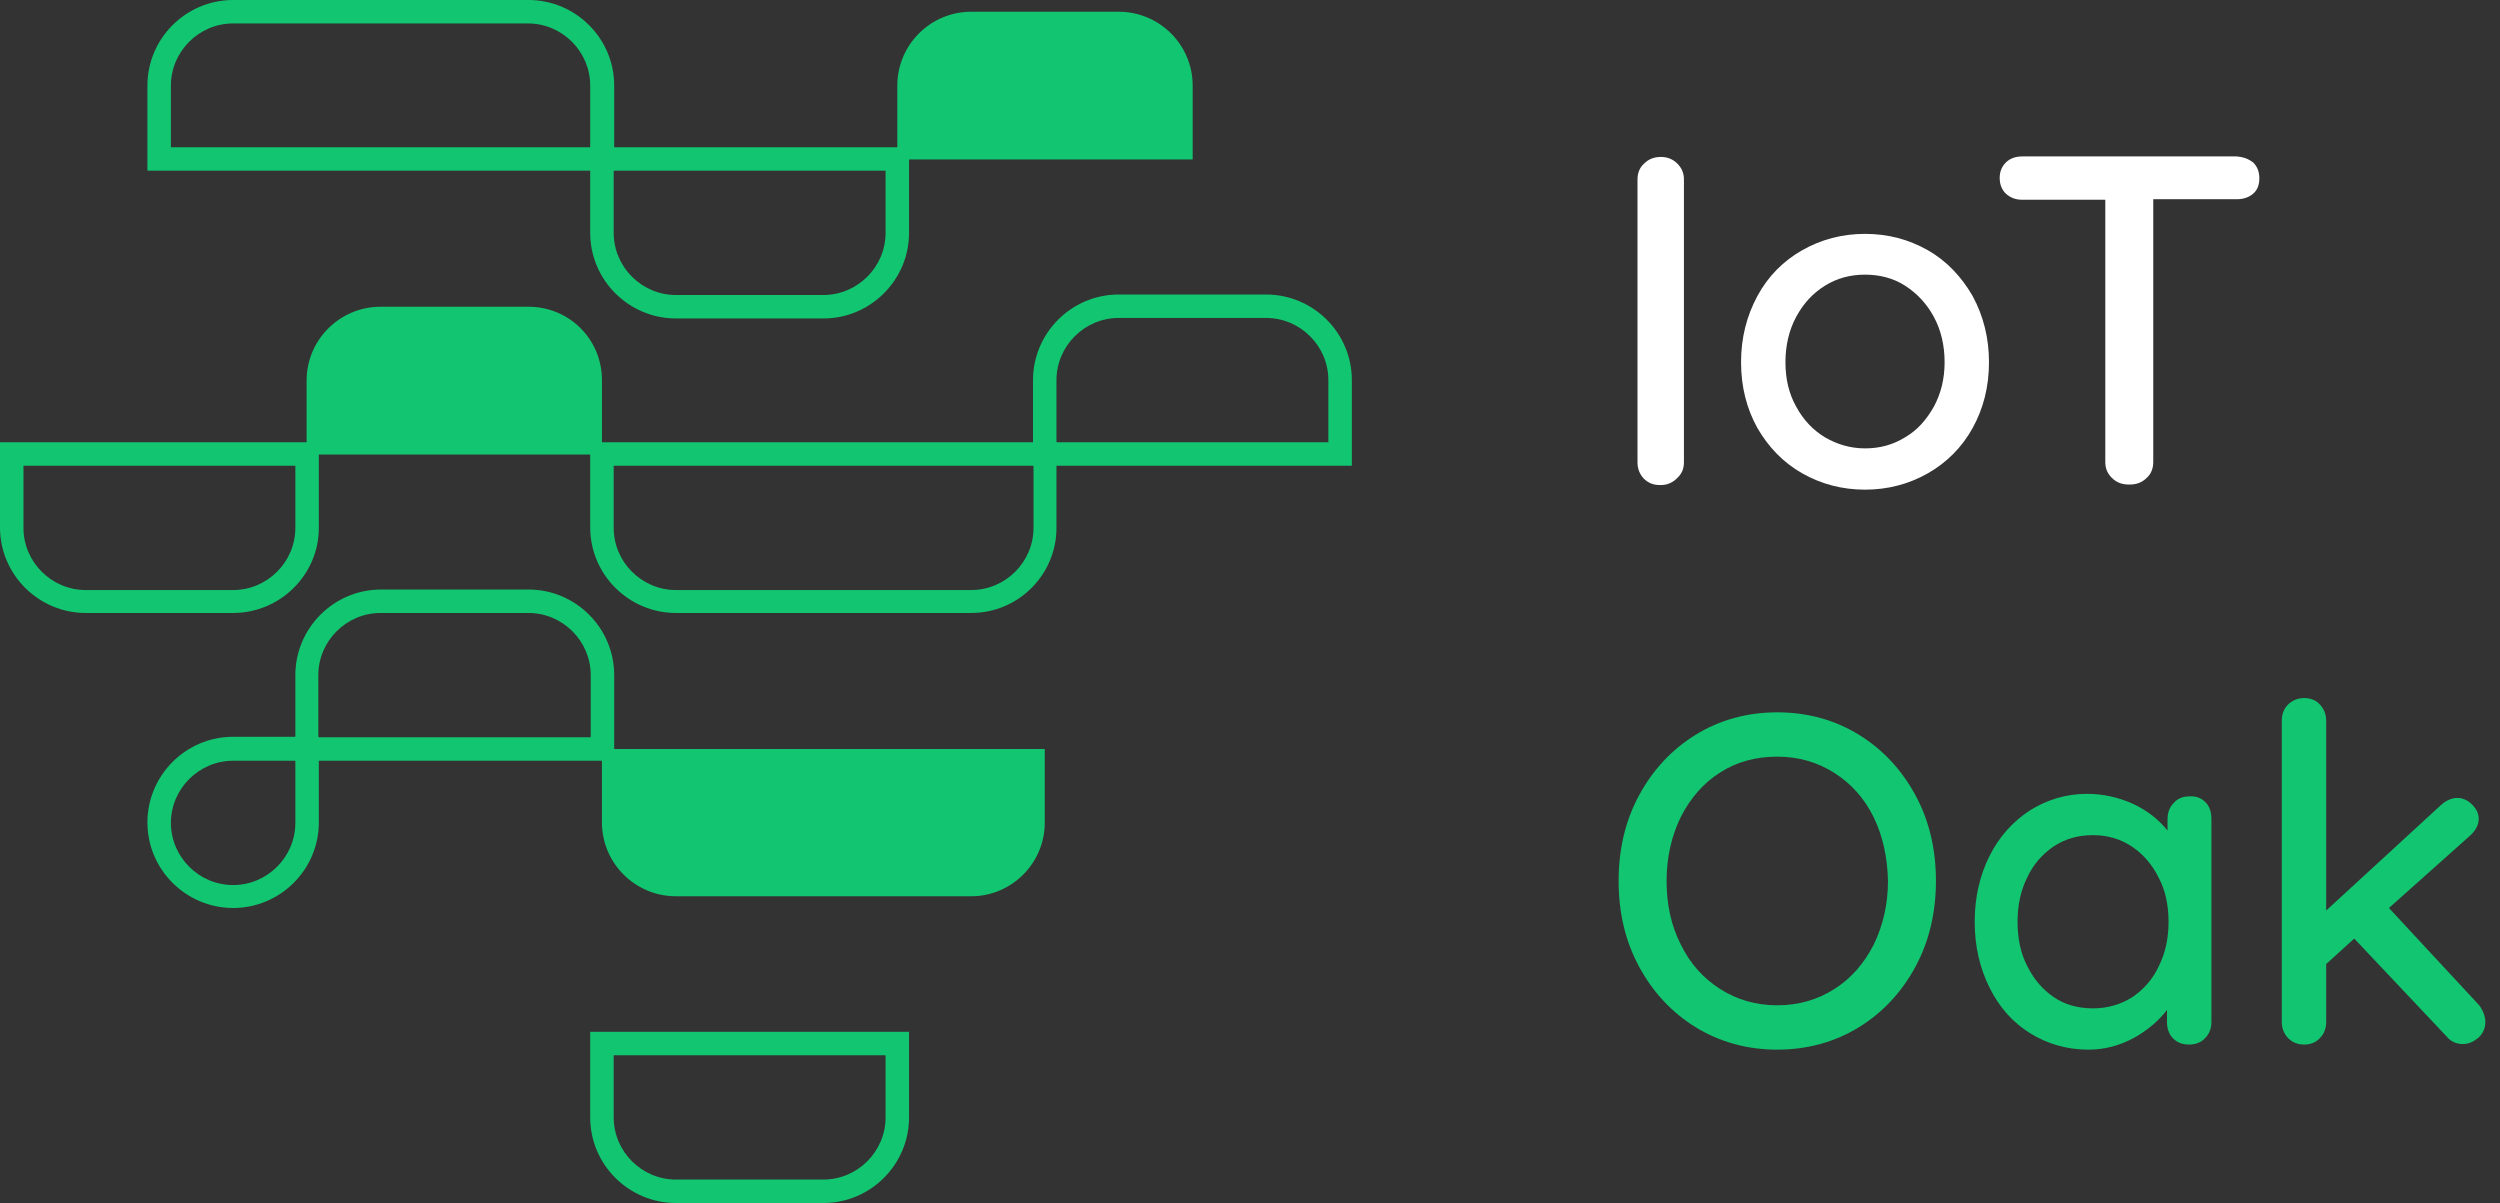 <svg viewBox="0 0 133 64" fill="none" xmlns="http://www.w3.org/2000/svg">
<rect x="0" y="0" width="133" height="64" fill="#333333" stroke="none"/>
<path d="M89.205 25.454C88.961 25.698 88.662 25.806 88.337 25.806C87.957 25.806 87.685 25.698 87.441 25.454C87.224 25.21 87.115 24.939 87.115 24.586V9.542C87.115 9.216 87.224 8.918 87.468 8.701C87.712 8.457 88.011 8.349 88.364 8.349C88.689 8.349 88.988 8.457 89.232 8.701C89.476 8.945 89.585 9.216 89.585 9.542V24.586C89.585 24.939 89.476 25.21 89.205 25.454Z" fill="white"/>
<path d="M104.945 22.77C104.376 23.8 103.561 24.613 102.557 25.183C101.553 25.752 100.44 26.05 99.219 26.05C97.998 26.05 96.885 25.752 95.881 25.183C94.877 24.613 94.09 23.8 93.493 22.77C92.923 21.74 92.624 20.574 92.624 19.273C92.624 17.972 92.923 16.806 93.493 15.749C94.063 14.692 94.877 13.879 95.881 13.31C96.885 12.74 97.998 12.442 99.219 12.442C100.44 12.442 101.553 12.74 102.557 13.31C103.561 13.879 104.348 14.719 104.945 15.749C105.515 16.806 105.814 17.972 105.814 19.273C105.814 20.574 105.515 21.74 104.945 22.77ZM102.883 16.861C102.503 16.156 101.987 15.614 101.363 15.207C100.739 14.8 100.006 14.611 99.219 14.611C98.432 14.611 97.727 14.8 97.075 15.207C96.424 15.614 95.935 16.156 95.555 16.861C95.176 17.565 94.986 18.379 94.986 19.273C94.986 20.168 95.176 20.954 95.555 21.631C95.935 22.336 96.451 22.878 97.075 23.258C97.727 23.637 98.432 23.854 99.219 23.854C100.006 23.854 100.712 23.665 101.363 23.258C102.015 22.878 102.503 22.309 102.883 21.631C103.263 20.927 103.453 20.141 103.453 19.273C103.453 18.379 103.263 17.565 102.883 16.861Z" fill="white"/>
<path d="M119.872 8.647C120.089 8.864 120.197 9.135 120.197 9.488C120.197 9.84 120.089 10.111 119.872 10.301C119.655 10.491 119.356 10.599 119.003 10.599H114.553V24.586C114.553 24.912 114.444 25.21 114.2 25.427C113.955 25.671 113.657 25.779 113.277 25.779C112.897 25.779 112.599 25.671 112.354 25.427C112.11 25.183 112.002 24.912 112.002 24.586V10.626H107.578C107.225 10.626 106.954 10.518 106.709 10.301C106.492 10.084 106.384 9.813 106.384 9.46C106.384 9.135 106.492 8.864 106.709 8.647C106.927 8.43 107.225 8.322 107.578 8.322H118.976C119.356 8.349 119.627 8.457 119.872 8.647Z" fill="white"/>
<path d="M51.672 32.61H35.959C33.462 32.61 31.399 30.577 31.399 28.056V23.529H56.204V28.083C56.204 30.577 54.169 32.61 51.672 32.61ZM32.648 24.776V28.083C32.648 29.899 34.14 31.39 35.959 31.39H51.672C53.49 31.39 54.983 29.899 54.983 28.083V24.776H32.648Z" fill="#12C671"/>
<path d="M71.918 24.776H54.956V20.222C54.956 17.728 56.992 15.668 59.515 15.668H67.358C69.855 15.668 71.918 17.701 71.918 20.222V24.776ZM56.204 23.529H70.669V20.222C70.669 18.406 69.177 16.915 67.358 16.915H59.515C57.697 16.915 56.204 18.406 56.204 20.222V23.529Z" fill="#12C671"/>
<path d="M28.116 16.319H20.246C18.075 16.319 16.311 18.08 16.311 20.249V24.18H32.024V20.222C32.024 18.053 30.287 16.319 28.116 16.319Z" fill="#12C671"/>
<path d="M12.402 32.61H4.559C2.063 32.61 0 30.577 0 28.056V23.529H16.962V28.083C16.962 30.577 14.899 32.61 12.402 32.61ZM1.248 24.776V28.083C1.248 29.899 2.741 31.39 4.559 31.39H12.402C14.221 31.39 15.713 29.899 15.713 28.083V24.776H1.248Z" fill="#12C671"/>
<path d="M32.648 9.081H7.843V4.554C7.843 2.033 9.906 0 12.403 0H28.116C30.613 0 32.675 2.033 32.675 4.554V9.081H32.648ZM9.092 7.834H31.4V4.554C31.4 2.738 29.907 1.247 28.089 1.247H12.403C10.584 1.247 9.092 2.738 9.092 4.554V7.834Z" fill="#12C671"/>
<path d="M32.648 40.471H15.713V35.917C15.713 33.423 17.749 31.363 20.273 31.363H28.116C30.613 31.363 32.675 33.396 32.675 35.917V40.471H32.648ZM16.962 39.224H31.427V35.917C31.427 34.101 29.934 32.61 28.116 32.61H20.245C18.427 32.61 16.935 34.101 16.935 35.917V39.224H16.962Z" fill="#12C671"/>
<path d="M43.802 16.942H35.959C33.462 16.942 31.399 14.909 31.399 12.388V7.834H48.361V12.388C48.361 14.882 46.326 16.942 43.802 16.942ZM32.648 9.081V12.388C32.648 14.204 34.14 15.695 35.959 15.695H43.802C45.62 15.695 47.113 14.204 47.113 12.388V9.081H32.648Z" fill="#12C671"/>
<path d="M51.672 0.624H59.515C61.686 0.624 63.45 2.385 63.45 4.554V8.485H47.737V4.554C47.737 2.385 49.501 0.624 51.672 0.624Z" fill="#12C671"/>
<path d="M51.672 47.681H35.959C33.788 47.681 32.023 45.919 32.023 43.751V39.847H55.58V43.778C55.58 45.919 53.816 47.681 51.672 47.681Z" fill="#12C671"/>
<path d="M12.403 48.305C9.906 48.305 7.843 46.272 7.843 43.751C7.843 41.257 9.879 39.197 12.403 39.197H16.962V43.751C16.962 46.272 14.899 48.305 12.403 48.305ZM12.403 40.471C10.584 40.471 9.092 41.962 9.092 43.778C9.092 45.594 10.584 47.085 12.403 47.085C14.221 47.085 15.713 45.594 15.713 43.778V40.471H12.403Z" fill="#12C671"/>
<path d="M43.802 64H35.959C33.462 64 31.399 61.967 31.399 59.446V54.892H48.361V59.446C48.361 61.94 46.326 64 43.802 64ZM32.648 56.139V59.446C32.648 61.262 34.14 62.753 35.959 62.753H43.802C45.62 62.753 47.113 61.262 47.113 59.446V56.139H32.648Z" fill="#12C671"/>
<path d="M101.906 51.422C101.173 52.778 100.169 53.862 98.894 54.648C97.618 55.434 96.153 55.841 94.552 55.841C92.95 55.841 91.485 55.434 90.209 54.648C88.934 53.862 87.93 52.778 87.197 51.422C86.464 50.067 86.111 48.549 86.111 46.868C86.111 45.188 86.464 43.67 87.197 42.314C87.93 40.959 88.934 39.875 90.209 39.089C91.485 38.302 92.95 37.896 94.552 37.896C96.153 37.896 97.618 38.302 98.894 39.089C100.169 39.875 101.173 40.959 101.906 42.314C102.639 43.67 102.992 45.188 102.992 46.868C102.992 48.522 102.639 50.067 101.906 51.422ZM99.681 43.48C99.192 42.477 98.487 41.691 97.591 41.121C96.695 40.552 95.691 40.254 94.552 40.254C93.412 40.254 92.407 40.525 91.512 41.094C90.616 41.664 89.938 42.45 89.422 43.453C88.934 44.456 88.662 45.594 88.662 46.868C88.662 48.115 88.907 49.254 89.422 50.257C89.911 51.26 90.616 52.046 91.512 52.615C92.407 53.184 93.412 53.482 94.552 53.482C95.691 53.482 96.695 53.184 97.591 52.615C98.487 52.046 99.165 51.26 99.681 50.257C100.169 49.254 100.441 48.115 100.441 46.868C100.413 45.621 100.169 44.483 99.681 43.48Z" fill="#12C671"/>
<path d="M117.321 42.667C117.538 42.883 117.647 43.182 117.647 43.561V54.377C117.647 54.702 117.538 55 117.321 55.217C117.104 55.461 116.805 55.57 116.452 55.57C116.1 55.57 115.828 55.461 115.611 55.244C115.394 55.028 115.285 54.729 115.285 54.377V53.726C114.851 54.296 114.254 54.811 113.521 55.217C112.762 55.624 111.975 55.841 111.106 55.841C109.966 55.841 108.935 55.542 108.012 54.973C107.09 54.404 106.357 53.591 105.841 52.534C105.326 51.504 105.054 50.338 105.054 49.037C105.054 47.736 105.326 46.57 105.841 45.54C106.357 44.51 107.09 43.697 108.012 43.1C108.935 42.531 109.939 42.233 111.025 42.233C111.893 42.233 112.734 42.423 113.494 42.775C114.254 43.127 114.851 43.615 115.313 44.185V43.588C115.313 43.236 115.421 42.938 115.638 42.721C115.855 42.477 116.127 42.368 116.48 42.368C116.805 42.341 117.104 42.45 117.321 42.667ZM113.44 53.049C114.037 52.642 114.526 52.1 114.851 51.395C115.204 50.69 115.367 49.904 115.367 49.037C115.367 48.169 115.204 47.383 114.851 46.706C114.498 46.001 114.037 45.459 113.44 45.052C112.843 44.645 112.137 44.429 111.35 44.429C110.563 44.429 109.885 44.618 109.261 45.025C108.664 45.432 108.175 45.974 107.849 46.678C107.497 47.383 107.334 48.169 107.334 49.037C107.334 49.931 107.497 50.718 107.849 51.395C108.202 52.1 108.664 52.642 109.261 53.049C109.858 53.455 110.563 53.645 111.35 53.645C112.137 53.645 112.843 53.428 113.44 53.049Z" fill="#12C671"/>
<path d="M132.22 54.377C132.22 54.702 132.084 55 131.84 55.217C131.569 55.434 131.324 55.542 131.026 55.542C130.673 55.542 130.375 55.407 130.157 55.136L125.245 49.931L123.753 51.287V54.377C123.753 54.702 123.644 55 123.427 55.217C123.21 55.461 122.911 55.57 122.586 55.57C122.233 55.57 121.962 55.461 121.717 55.217C121.5 54.973 121.392 54.702 121.392 54.377V38.329C121.392 38.004 121.5 37.706 121.717 37.489C121.934 37.272 122.233 37.137 122.586 37.137C122.911 37.137 123.21 37.245 123.427 37.489C123.644 37.733 123.753 38.004 123.753 38.329V48.44L129.859 42.829C130.13 42.585 130.429 42.45 130.727 42.45C130.999 42.45 131.27 42.558 131.514 42.802C131.759 43.046 131.867 43.29 131.867 43.561C131.867 43.886 131.704 44.185 131.406 44.456L127.091 48.305L131.894 53.482C132.111 53.781 132.22 54.079 132.22 54.377Z" fill="#12C671"/>
</svg>
